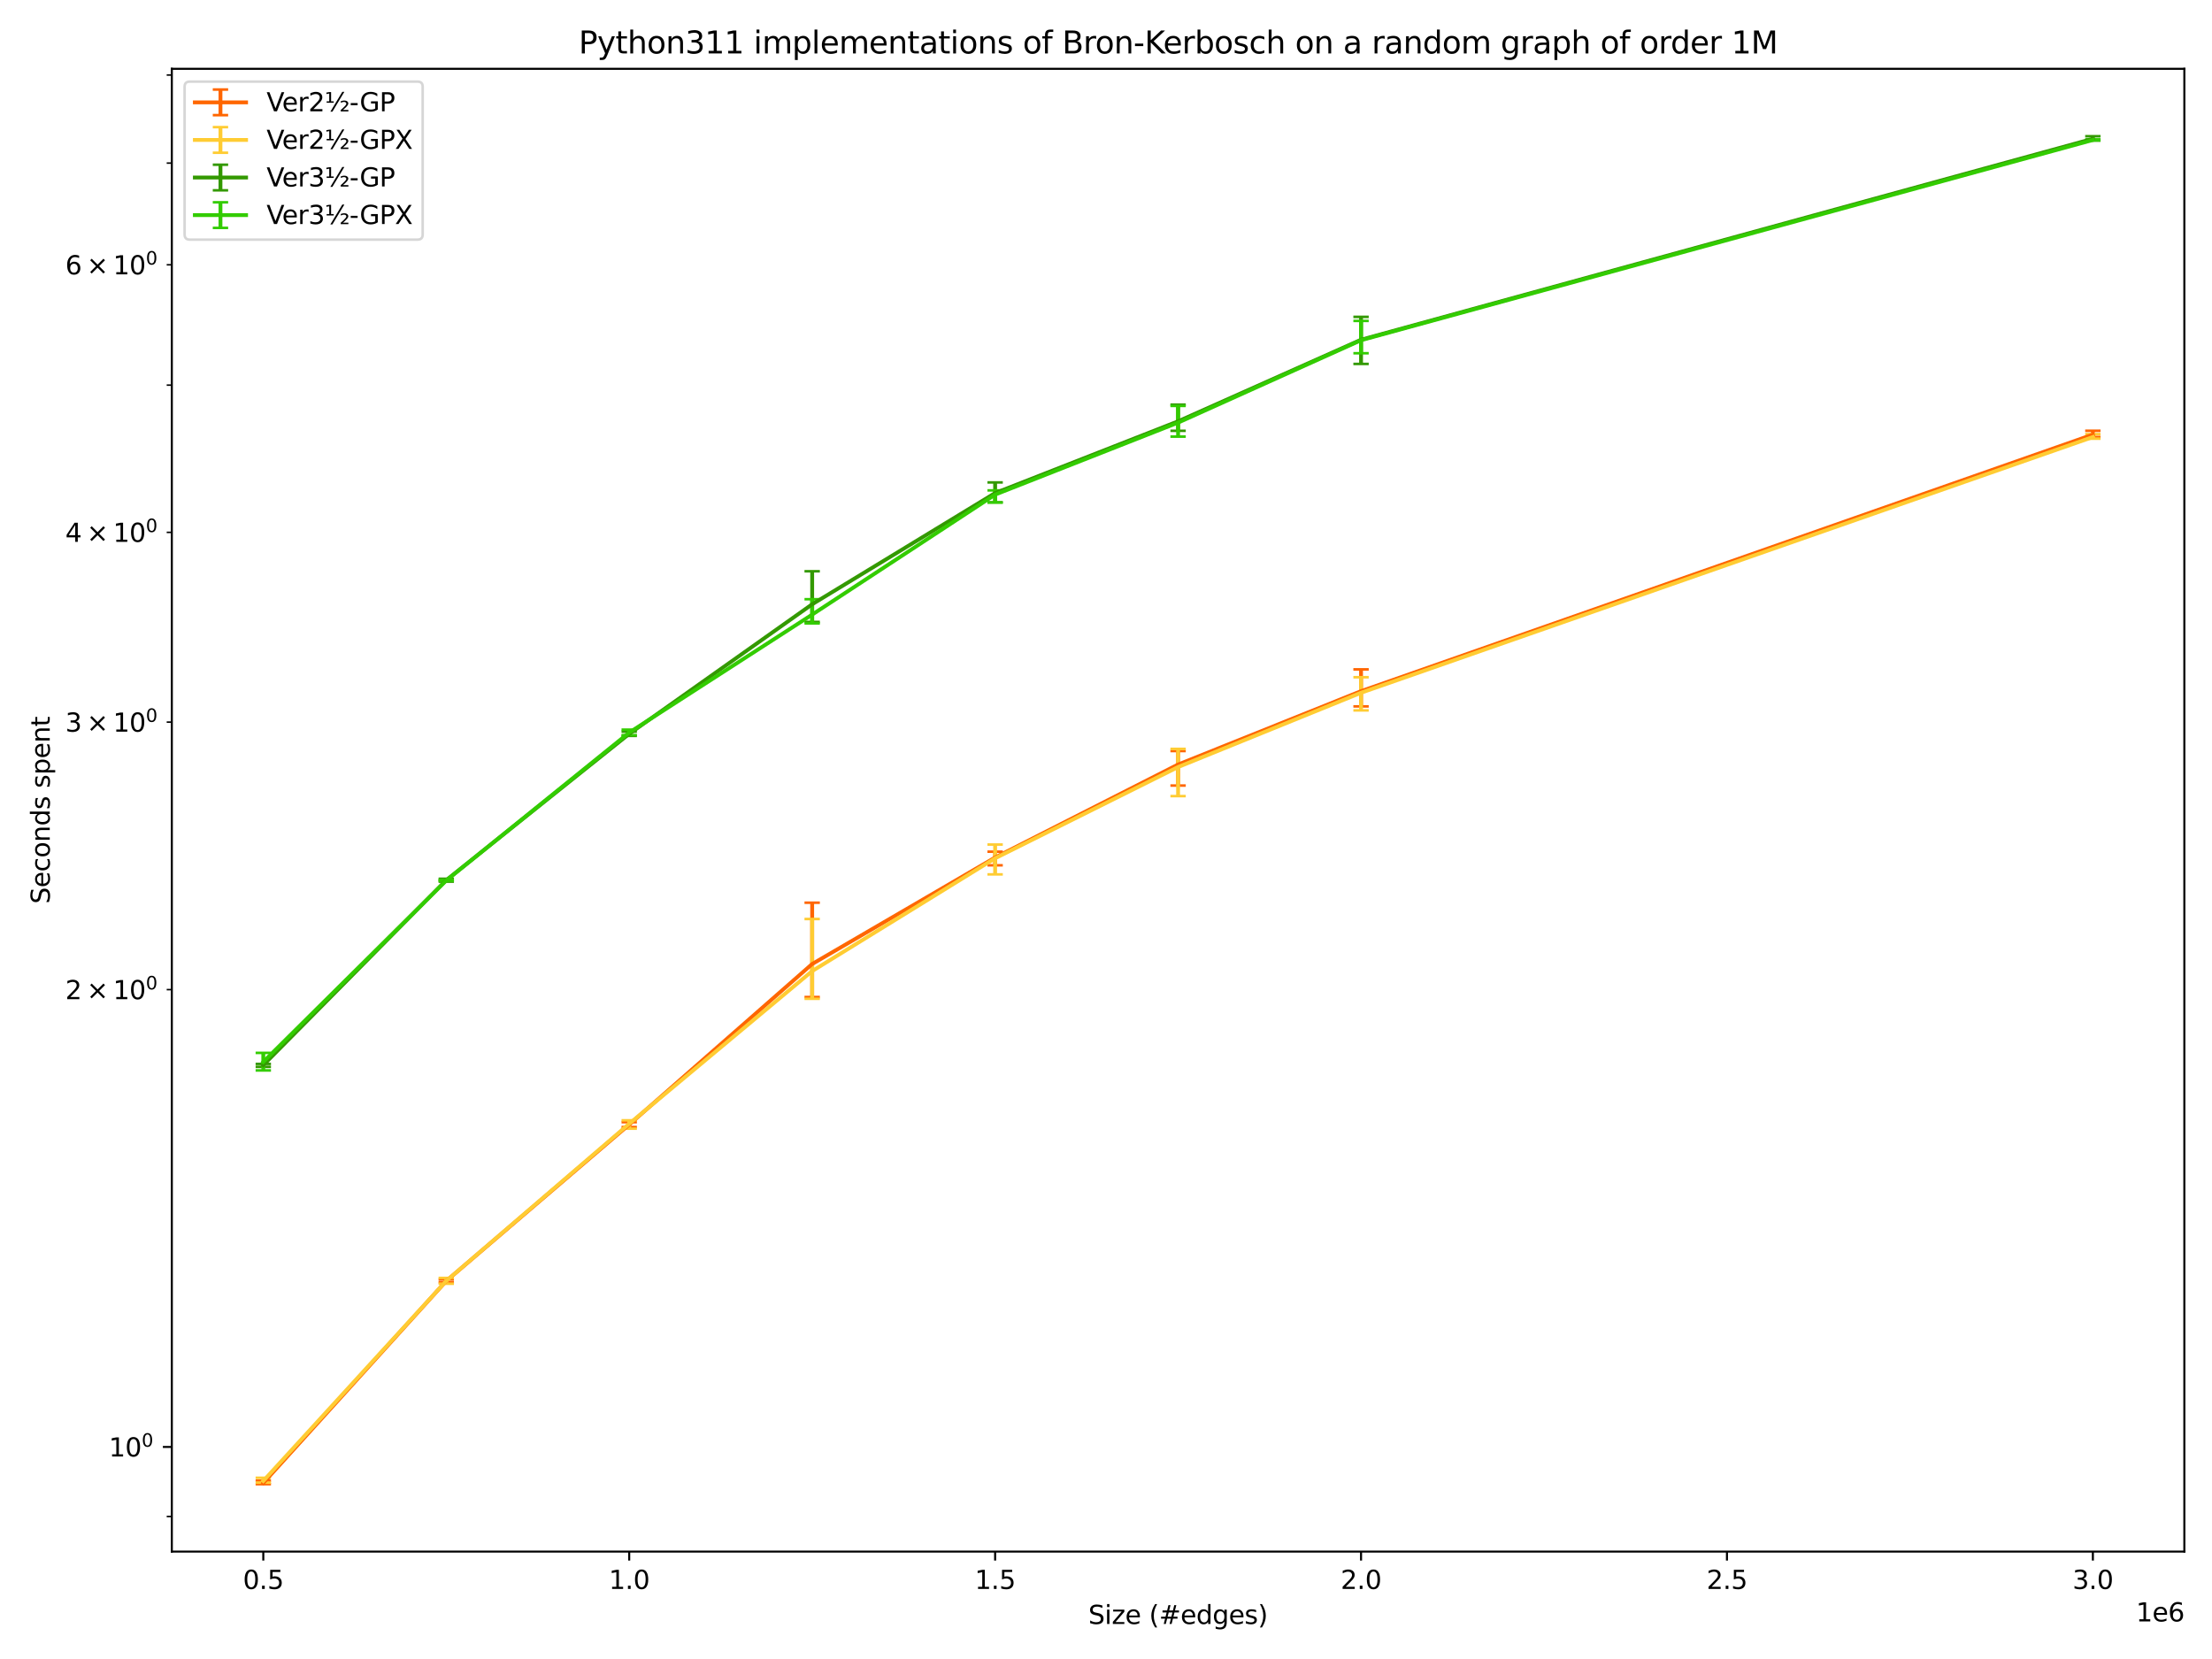 <?xml version="1.0" encoding="utf-8" standalone="no"?>
<!DOCTYPE svg PUBLIC "-//W3C//DTD SVG 1.1//EN"
  "http://www.w3.org/Graphics/SVG/1.1/DTD/svg11.dtd">
<svg xmlns:xlink="http://www.w3.org/1999/xlink" width="864pt" height="648pt" viewBox="0 0 864 648" xmlns="http://www.w3.org/2000/svg" version="1.1">
 <defs>
  <style type="text/css">*{stroke-linejoin: round; stroke-linecap: butt}</style>
 </defs>
 <g id="figure_1">
  <g id="patch_1">
   <path d="M 0 648 
L 864 648 
L 864 0 
L 0 0 
z
" style="fill: #ffffff"/>
  </g>
  <g id="axes_1">
   <g id="patch_2">
    <path d="M 67.112 606.04 
L 853.2 606.04 
L 853.2 26.88 
L 67.112 26.88 
z
" style="fill: #ffffff"/>
   </g>
   <g id="matplotlib.axis_1">
    <g id="xtick_1">
     <g id="line2d_1">
      <defs>
       <path id="mc74f61fcfc" d="M 0 0 
L 0 3.5 
" style="stroke: #000000; stroke-width: 0.8"/>
      </defs>
      <g>
       <use xlink:href="#mc74f61fcfc" x="102.843" y="606.04" style="stroke: #000000; stroke-width: 0.8"/>
      </g>
     </g>
     <g id="text_1">
      <!-- 0.5 -->
      <g transform="translate(94.891 620.638) scale(0.1 -0.1)">
       <defs>
        <path id="DejaVuSans-30" d="M 2034 4250 
Q 1547 4250 1301 3770 
Q 1056 3291 1056 2328 
Q 1056 1369 1301 889 
Q 1547 409 2034 409 
Q 2525 409 2770 889 
Q 3016 1369 3016 2328 
Q 3016 3291 2770 3770 
Q 2525 4250 2034 4250 
z
M 2034 4750 
Q 2819 4750 3233 4129 
Q 3647 3509 3647 2328 
Q 3647 1150 3233 529 
Q 2819 -91 2034 -91 
Q 1250 -91 836 529 
Q 422 1150 422 2328 
Q 422 3509 836 4129 
Q 1250 4750 2034 4750 
z
" transform="scale(0.016)"/>
        <path id="DejaVuSans-2e" d="M 684 794 
L 1344 794 
L 1344 0 
L 684 0 
L 684 794 
z
" transform="scale(0.016)"/>
        <path id="DejaVuSans-35" d="M 691 4666 
L 3169 4666 
L 3169 4134 
L 1269 4134 
L 1269 2991 
Q 1406 3038 1543 3061 
Q 1681 3084 1819 3084 
Q 2600 3084 3056 2656 
Q 3513 2228 3513 1497 
Q 3513 744 3044 326 
Q 2575 -91 1722 -91 
Q 1428 -91 1123 -41 
Q 819 9 494 109 
L 494 744 
Q 775 591 1075 516 
Q 1375 441 1709 441 
Q 2250 441 2565 725 
Q 2881 1009 2881 1497 
Q 2881 1984 2565 2268 
Q 2250 2553 1709 2553 
Q 1456 2553 1204 2497 
Q 953 2441 691 2322 
L 691 4666 
z
" transform="scale(0.016)"/>
       </defs>
       <use xlink:href="#DejaVuSans-30"/>
       <use xlink:href="#DejaVuSans-2e" x="63.623"/>
       <use xlink:href="#DejaVuSans-35" x="95.41"/>
      </g>
     </g>
    </g>
    <g id="xtick_2">
     <g id="line2d_2">
      <g>
       <use xlink:href="#mc74f61fcfc" x="245.768" y="606.04" style="stroke: #000000; stroke-width: 0.8"/>
      </g>
     </g>
     <g id="text_2">
      <!-- 1.0 -->
      <g transform="translate(237.817 620.638) scale(0.1 -0.1)">
       <defs>
        <path id="DejaVuSans-31" d="M 794 531 
L 1825 531 
L 1825 4091 
L 703 3866 
L 703 4441 
L 1819 4666 
L 2450 4666 
L 2450 531 
L 3481 531 
L 3481 0 
L 794 0 
L 794 531 
z
" transform="scale(0.016)"/>
       </defs>
       <use xlink:href="#DejaVuSans-31"/>
       <use xlink:href="#DejaVuSans-2e" x="63.623"/>
       <use xlink:href="#DejaVuSans-30" x="95.41"/>
      </g>
     </g>
    </g>
    <g id="xtick_3">
     <g id="line2d_3">
      <g>
       <use xlink:href="#mc74f61fcfc" x="388.693" y="606.04" style="stroke: #000000; stroke-width: 0.8"/>
      </g>
     </g>
     <g id="text_3">
      <!-- 1.5 -->
      <g transform="translate(380.742 620.638) scale(0.1 -0.1)">
       <use xlink:href="#DejaVuSans-31"/>
       <use xlink:href="#DejaVuSans-2e" x="63.623"/>
       <use xlink:href="#DejaVuSans-35" x="95.41"/>
      </g>
     </g>
    </g>
    <g id="xtick_4">
     <g id="line2d_4">
      <g>
       <use xlink:href="#mc74f61fcfc" x="531.618" y="606.04" style="stroke: #000000; stroke-width: 0.8"/>
      </g>
     </g>
     <g id="text_4">
      <!-- 2.0 -->
      <g transform="translate(523.667 620.638) scale(0.1 -0.1)">
       <defs>
        <path id="DejaVuSans-32" d="M 1228 531 
L 3431 531 
L 3431 0 
L 469 0 
L 469 531 
Q 828 903 1448 1529 
Q 2069 2156 2228 2338 
Q 2531 2678 2651 2914 
Q 2772 3150 2772 3378 
Q 2772 3750 2511 3984 
Q 2250 4219 1831 4219 
Q 1534 4219 1204 4116 
Q 875 4013 500 3803 
L 500 4441 
Q 881 4594 1212 4672 
Q 1544 4750 1819 4750 
Q 2544 4750 2975 4387 
Q 3406 4025 3406 3419 
Q 3406 3131 3298 2873 
Q 3191 2616 2906 2266 
Q 2828 2175 2409 1742 
Q 1991 1309 1228 531 
z
" transform="scale(0.016)"/>
       </defs>
       <use xlink:href="#DejaVuSans-32"/>
       <use xlink:href="#DejaVuSans-2e" x="63.623"/>
       <use xlink:href="#DejaVuSans-30" x="95.41"/>
      </g>
     </g>
    </g>
    <g id="xtick_5">
     <g id="line2d_5">
      <g>
       <use xlink:href="#mc74f61fcfc" x="674.544" y="606.04" style="stroke: #000000; stroke-width: 0.8"/>
      </g>
     </g>
     <g id="text_5">
      <!-- 2.5 -->
      <g transform="translate(666.592 620.638) scale(0.1 -0.1)">
       <use xlink:href="#DejaVuSans-32"/>
       <use xlink:href="#DejaVuSans-2e" x="63.623"/>
       <use xlink:href="#DejaVuSans-35" x="95.41"/>
      </g>
     </g>
    </g>
    <g id="xtick_6">
     <g id="line2d_6">
      <g>
       <use xlink:href="#mc74f61fcfc" x="817.469" y="606.04" style="stroke: #000000; stroke-width: 0.8"/>
      </g>
     </g>
     <g id="text_6">
      <!-- 3.0 -->
      <g transform="translate(809.517 620.638) scale(0.1 -0.1)">
       <defs>
        <path id="DejaVuSans-33" d="M 2597 2516 
Q 3050 2419 3304 2112 
Q 3559 1806 3559 1356 
Q 3559 666 3084 287 
Q 2609 -91 1734 -91 
Q 1441 -91 1130 -33 
Q 819 25 488 141 
L 488 750 
Q 750 597 1062 519 
Q 1375 441 1716 441 
Q 2309 441 2620 675 
Q 2931 909 2931 1356 
Q 2931 1769 2642 2001 
Q 2353 2234 1838 2234 
L 1294 2234 
L 1294 2753 
L 1863 2753 
Q 2328 2753 2575 2939 
Q 2822 3125 2822 3475 
Q 2822 3834 2567 4026 
Q 2313 4219 1838 4219 
Q 1578 4219 1281 4162 
Q 984 4106 628 3988 
L 628 4550 
Q 988 4650 1302 4700 
Q 1616 4750 1894 4750 
Q 2613 4750 3031 4423 
Q 3450 4097 3450 3541 
Q 3450 3153 3228 2886 
Q 3006 2619 2597 2516 
z
" transform="scale(0.016)"/>
       </defs>
       <use xlink:href="#DejaVuSans-33"/>
       <use xlink:href="#DejaVuSans-2e" x="63.623"/>
       <use xlink:href="#DejaVuSans-30" x="95.41"/>
      </g>
     </g>
    </g>
    <g id="text_7">
     <!-- Size (#edges) -->
     <g transform="translate(425.105 634.317) scale(0.1 -0.1)">
      <defs>
       <path id="DejaVuSans-53" d="M 3425 4513 
L 3425 3897 
Q 3066 4069 2747 4153 
Q 2428 4238 2131 4238 
Q 1616 4238 1336 4038 
Q 1056 3838 1056 3469 
Q 1056 3159 1242 3001 
Q 1428 2844 1947 2747 
L 2328 2669 
Q 3034 2534 3370 2195 
Q 3706 1856 3706 1288 
Q 3706 609 3251 259 
Q 2797 -91 1919 -91 
Q 1588 -91 1214 -16 
Q 841 59 441 206 
L 441 856 
Q 825 641 1194 531 
Q 1563 422 1919 422 
Q 2459 422 2753 634 
Q 3047 847 3047 1241 
Q 3047 1584 2836 1778 
Q 2625 1972 2144 2069 
L 1759 2144 
Q 1053 2284 737 2584 
Q 422 2884 422 3419 
Q 422 4038 858 4394 
Q 1294 4750 2059 4750 
Q 2388 4750 2728 4690 
Q 3069 4631 3425 4513 
z
" transform="scale(0.016)"/>
       <path id="DejaVuSans-69" d="M 603 3500 
L 1178 3500 
L 1178 0 
L 603 0 
L 603 3500 
z
M 603 4863 
L 1178 4863 
L 1178 4134 
L 603 4134 
L 603 4863 
z
" transform="scale(0.016)"/>
       <path id="DejaVuSans-7a" d="M 353 3500 
L 3084 3500 
L 3084 2975 
L 922 459 
L 3084 459 
L 3084 0 
L 275 0 
L 275 525 
L 2438 3041 
L 353 3041 
L 353 3500 
z
" transform="scale(0.016)"/>
       <path id="DejaVuSans-65" d="M 3597 1894 
L 3597 1613 
L 953 1613 
Q 991 1019 1311 708 
Q 1631 397 2203 397 
Q 2534 397 2845 478 
Q 3156 559 3463 722 
L 3463 178 
Q 3153 47 2828 -22 
Q 2503 -91 2169 -91 
Q 1331 -91 842 396 
Q 353 884 353 1716 
Q 353 2575 817 3079 
Q 1281 3584 2069 3584 
Q 2775 3584 3186 3129 
Q 3597 2675 3597 1894 
z
M 3022 2063 
Q 3016 2534 2758 2815 
Q 2500 3097 2075 3097 
Q 1594 3097 1305 2825 
Q 1016 2553 972 2059 
L 3022 2063 
z
" transform="scale(0.016)"/>
       <path id="DejaVuSans-20" transform="scale(0.016)"/>
       <path id="DejaVuSans-28" d="M 1984 4856 
Q 1566 4138 1362 3434 
Q 1159 2731 1159 2009 
Q 1159 1288 1364 580 
Q 1569 -128 1984 -844 
L 1484 -844 
Q 1016 -109 783 600 
Q 550 1309 550 2009 
Q 550 2706 781 3412 
Q 1013 4119 1484 4856 
L 1984 4856 
z
" transform="scale(0.016)"/>
       <path id="DejaVuSans-23" d="M 3272 2816 
L 2363 2816 
L 2100 1772 
L 3016 1772 
L 3272 2816 
z
M 2803 4594 
L 2478 3297 
L 3391 3297 
L 3719 4594 
L 4219 4594 
L 3897 3297 
L 4872 3297 
L 4872 2816 
L 3775 2816 
L 3519 1772 
L 4513 1772 
L 4513 1294 
L 3397 1294 
L 3072 0 
L 2572 0 
L 2894 1294 
L 1978 1294 
L 1656 0 
L 1153 0 
L 1478 1294 
L 494 1294 
L 494 1772 
L 1594 1772 
L 1856 2816 
L 850 2816 
L 850 3297 
L 1978 3297 
L 2297 4594 
L 2803 4594 
z
" transform="scale(0.016)"/>
       <path id="DejaVuSans-64" d="M 2906 2969 
L 2906 4863 
L 3481 4863 
L 3481 0 
L 2906 0 
L 2906 525 
Q 2725 213 2448 61 
Q 2172 -91 1784 -91 
Q 1150 -91 751 415 
Q 353 922 353 1747 
Q 353 2572 751 3078 
Q 1150 3584 1784 3584 
Q 2172 3584 2448 3432 
Q 2725 3281 2906 2969 
z
M 947 1747 
Q 947 1113 1208 752 
Q 1469 391 1925 391 
Q 2381 391 2643 752 
Q 2906 1113 2906 1747 
Q 2906 2381 2643 2742 
Q 2381 3103 1925 3103 
Q 1469 3103 1208 2742 
Q 947 2381 947 1747 
z
" transform="scale(0.016)"/>
       <path id="DejaVuSans-67" d="M 2906 1791 
Q 2906 2416 2648 2759 
Q 2391 3103 1925 3103 
Q 1463 3103 1205 2759 
Q 947 2416 947 1791 
Q 947 1169 1205 825 
Q 1463 481 1925 481 
Q 2391 481 2648 825 
Q 2906 1169 2906 1791 
z
M 3481 434 
Q 3481 -459 3084 -895 
Q 2688 -1331 1869 -1331 
Q 1566 -1331 1297 -1286 
Q 1028 -1241 775 -1147 
L 775 -588 
Q 1028 -725 1275 -790 
Q 1522 -856 1778 -856 
Q 2344 -856 2625 -561 
Q 2906 -266 2906 331 
L 2906 616 
Q 2728 306 2450 153 
Q 2172 0 1784 0 
Q 1141 0 747 490 
Q 353 981 353 1791 
Q 353 2603 747 3093 
Q 1141 3584 1784 3584 
Q 2172 3584 2450 3431 
Q 2728 3278 2906 2969 
L 2906 3500 
L 3481 3500 
L 3481 434 
z
" transform="scale(0.016)"/>
       <path id="DejaVuSans-73" d="M 2834 3397 
L 2834 2853 
Q 2591 2978 2328 3040 
Q 2066 3103 1784 3103 
Q 1356 3103 1142 2972 
Q 928 2841 928 2578 
Q 928 2378 1081 2264 
Q 1234 2150 1697 2047 
L 1894 2003 
Q 2506 1872 2764 1633 
Q 3022 1394 3022 966 
Q 3022 478 2636 193 
Q 2250 -91 1575 -91 
Q 1294 -91 989 -36 
Q 684 19 347 128 
L 347 722 
Q 666 556 975 473 
Q 1284 391 1588 391 
Q 1994 391 2212 530 
Q 2431 669 2431 922 
Q 2431 1156 2273 1281 
Q 2116 1406 1581 1522 
L 1381 1569 
Q 847 1681 609 1914 
Q 372 2147 372 2553 
Q 372 3047 722 3315 
Q 1072 3584 1716 3584 
Q 2034 3584 2315 3537 
Q 2597 3491 2834 3397 
z
" transform="scale(0.016)"/>
       <path id="DejaVuSans-29" d="M 513 4856 
L 1013 4856 
Q 1481 4119 1714 3412 
Q 1947 2706 1947 2009 
Q 1947 1309 1714 600 
Q 1481 -109 1013 -844 
L 513 -844 
Q 928 -128 1133 580 
Q 1338 1288 1338 2009 
Q 1338 2731 1133 3434 
Q 928 4138 513 4856 
z
" transform="scale(0.016)"/>
      </defs>
      <use xlink:href="#DejaVuSans-53"/>
      <use xlink:href="#DejaVuSans-69" x="63.477"/>
      <use xlink:href="#DejaVuSans-7a" x="91.26"/>
      <use xlink:href="#DejaVuSans-65" x="143.75"/>
      <use xlink:href="#DejaVuSans-20" x="205.273"/>
      <use xlink:href="#DejaVuSans-28" x="237.061"/>
      <use xlink:href="#DejaVuSans-23" x="276.074"/>
      <use xlink:href="#DejaVuSans-65" x="359.863"/>
      <use xlink:href="#DejaVuSans-64" x="421.387"/>
      <use xlink:href="#DejaVuSans-67" x="484.863"/>
      <use xlink:href="#DejaVuSans-65" x="548.34"/>
      <use xlink:href="#DejaVuSans-73" x="609.863"/>
      <use xlink:href="#DejaVuSans-29" x="661.963"/>
     </g>
    </g>
    <g id="text_8">
     <!-- 1e6 -->
     <g transform="translate(834.322 633.317) scale(0.1 -0.1)">
      <defs>
       <path id="DejaVuSans-36" d="M 2113 2584 
Q 1688 2584 1439 2293 
Q 1191 2003 1191 1497 
Q 1191 994 1439 701 
Q 1688 409 2113 409 
Q 2538 409 2786 701 
Q 3034 994 3034 1497 
Q 3034 2003 2786 2293 
Q 2538 2584 2113 2584 
z
M 3366 4563 
L 3366 3988 
Q 3128 4100 2886 4159 
Q 2644 4219 2406 4219 
Q 1781 4219 1451 3797 
Q 1122 3375 1075 2522 
Q 1259 2794 1537 2939 
Q 1816 3084 2150 3084 
Q 2853 3084 3261 2657 
Q 3669 2231 3669 1497 
Q 3669 778 3244 343 
Q 2819 -91 2113 -91 
Q 1303 -91 875 529 
Q 447 1150 447 2328 
Q 447 3434 972 4092 
Q 1497 4750 2381 4750 
Q 2619 4750 2861 4703 
Q 3103 4656 3366 4563 
z
" transform="scale(0.016)"/>
      </defs>
      <use xlink:href="#DejaVuSans-31"/>
      <use xlink:href="#DejaVuSans-65" x="63.623"/>
      <use xlink:href="#DejaVuSans-36" x="125.146"/>
     </g>
    </g>
   </g>
   <g id="matplotlib.axis_2">
    <g id="ytick_1">
     <g id="line2d_7">
      <defs>
       <path id="m7eb1c47a8f" d="M 0 0 
L -3.5 0 
" style="stroke: #000000; stroke-width: 0.8"/>
      </defs>
      <g>
       <use xlink:href="#m7eb1c47a8f" x="67.112" y="565.174" style="stroke: #000000; stroke-width: 0.8"/>
      </g>
     </g>
     <g id="text_9">
      <!-- $\mathdefault{10^{0}}$ -->
      <g transform="translate(42.512 568.974) scale(0.1 -0.1)">
       <use xlink:href="#DejaVuSans-31" transform="translate(0 0.766)"/>
       <use xlink:href="#DejaVuSans-30" transform="translate(63.623 0.766)"/>
       <use xlink:href="#DejaVuSans-30" transform="translate(128.203 39.047) scale(0.7)"/>
      </g>
     </g>
    </g>
    <g id="ytick_2">
     <g id="line2d_8">
      <defs>
       <path id="m4ace82f8a3" d="M 0 0 
L -2 0 
" style="stroke: #000000; stroke-width: 0.6"/>
      </defs>
      <g>
       <use xlink:href="#m4ace82f8a3" x="67.112" y="592.326" style="stroke: #000000; stroke-width: 0.6"/>
      </g>
     </g>
    </g>
    <g id="ytick_3">
     <g id="line2d_9">
      <g>
       <use xlink:href="#m4ace82f8a3" x="67.112" y="386.55" style="stroke: #000000; stroke-width: 0.6"/>
      </g>
     </g>
     <g id="text_10">
      <!-- $\mathdefault{2\times10^{0}}$ -->
      <g transform="translate(25.512 390.349) scale(0.1 -0.1)">
       <defs>
        <path id="DejaVuSans-d7" d="M 4488 3438 
L 3059 2003 
L 4488 575 
L 4116 197 
L 2681 1631 
L 1247 197 
L 878 575 
L 2303 2003 
L 878 3438 
L 1247 3816 
L 2681 2381 
L 4116 3816 
L 4488 3438 
z
" transform="scale(0.016)"/>
       </defs>
       <use xlink:href="#DejaVuSans-32" transform="translate(0 0.766)"/>
       <use xlink:href="#DejaVuSans-d7" transform="translate(83.105 0.766)"/>
       <use xlink:href="#DejaVuSans-31" transform="translate(186.377 0.766)"/>
       <use xlink:href="#DejaVuSans-30" transform="translate(250 0.766)"/>
       <use xlink:href="#DejaVuSans-30" transform="translate(314.58 39.047) scale(0.7)"/>
      </g>
     </g>
    </g>
    <g id="ytick_4">
     <g id="line2d_10">
      <g>
       <use xlink:href="#m4ace82f8a3" x="67.112" y="282.062" style="stroke: #000000; stroke-width: 0.6"/>
      </g>
     </g>
     <g id="text_11">
      <!-- $\mathdefault{3\times10^{0}}$ -->
      <g transform="translate(25.512 285.861) scale(0.1 -0.1)">
       <use xlink:href="#DejaVuSans-33" transform="translate(0 0.766)"/>
       <use xlink:href="#DejaVuSans-d7" transform="translate(83.105 0.766)"/>
       <use xlink:href="#DejaVuSans-31" transform="translate(186.377 0.766)"/>
       <use xlink:href="#DejaVuSans-30" transform="translate(250 0.766)"/>
       <use xlink:href="#DejaVuSans-30" transform="translate(314.58 39.047) scale(0.7)"/>
      </g>
     </g>
    </g>
    <g id="ytick_5">
     <g id="line2d_11">
      <g>
       <use xlink:href="#m4ace82f8a3" x="67.112" y="207.926" style="stroke: #000000; stroke-width: 0.6"/>
      </g>
     </g>
     <g id="text_12">
      <!-- $\mathdefault{4\times10^{0}}$ -->
      <g transform="translate(25.512 211.725) scale(0.1 -0.1)">
       <defs>
        <path id="DejaVuSans-34" d="M 2419 4116 
L 825 1625 
L 2419 1625 
L 2419 4116 
z
M 2253 4666 
L 3047 4666 
L 3047 1625 
L 3713 1625 
L 3713 1100 
L 3047 1100 
L 3047 0 
L 2419 0 
L 2419 1100 
L 313 1100 
L 313 1709 
L 2253 4666 
z
" transform="scale(0.016)"/>
       </defs>
       <use xlink:href="#DejaVuSans-34" transform="translate(0 0.766)"/>
       <use xlink:href="#DejaVuSans-d7" transform="translate(83.105 0.766)"/>
       <use xlink:href="#DejaVuSans-31" transform="translate(186.377 0.766)"/>
       <use xlink:href="#DejaVuSans-30" transform="translate(250 0.766)"/>
       <use xlink:href="#DejaVuSans-30" transform="translate(314.58 39.047) scale(0.7)"/>
      </g>
     </g>
    </g>
    <g id="ytick_6">
     <g id="line2d_12">
      <g>
       <use xlink:href="#m4ace82f8a3" x="67.112" y="150.422" style="stroke: #000000; stroke-width: 0.6"/>
      </g>
     </g>
    </g>
    <g id="ytick_7">
     <g id="line2d_13">
      <g>
       <use xlink:href="#m4ace82f8a3" x="67.112" y="103.437" style="stroke: #000000; stroke-width: 0.6"/>
      </g>
     </g>
     <g id="text_13">
      <!-- $\mathdefault{6\times10^{0}}$ -->
      <g transform="translate(25.512 107.237) scale(0.1 -0.1)">
       <use xlink:href="#DejaVuSans-36" transform="translate(0 0.766)"/>
       <use xlink:href="#DejaVuSans-d7" transform="translate(83.105 0.766)"/>
       <use xlink:href="#DejaVuSans-31" transform="translate(186.377 0.766)"/>
       <use xlink:href="#DejaVuSans-30" transform="translate(250 0.766)"/>
       <use xlink:href="#DejaVuSans-30" transform="translate(314.58 39.047) scale(0.7)"/>
      </g>
     </g>
    </g>
    <g id="ytick_8">
     <g id="line2d_14">
      <g>
       <use xlink:href="#m4ace82f8a3" x="67.112" y="63.713" style="stroke: #000000; stroke-width: 0.6"/>
      </g>
     </g>
    </g>
    <g id="ytick_9">
     <g id="line2d_15">
      <g>
       <use xlink:href="#m4ace82f8a3" x="67.112" y="29.302" style="stroke: #000000; stroke-width: 0.6"/>
      </g>
     </g>
    </g>
    <g id="text_14">
     <!-- Seconds spent -->
     <g transform="translate(19.432 353.04) rotate(-90) scale(0.1 -0.1)">
      <defs>
       <path id="DejaVuSans-63" d="M 3122 3366 
L 3122 2828 
Q 2878 2963 2633 3030 
Q 2388 3097 2138 3097 
Q 1578 3097 1268 2742 
Q 959 2388 959 1747 
Q 959 1106 1268 751 
Q 1578 397 2138 397 
Q 2388 397 2633 464 
Q 2878 531 3122 666 
L 3122 134 
Q 2881 22 2623 -34 
Q 2366 -91 2075 -91 
Q 1284 -91 818 406 
Q 353 903 353 1747 
Q 353 2603 823 3093 
Q 1294 3584 2113 3584 
Q 2378 3584 2631 3529 
Q 2884 3475 3122 3366 
z
" transform="scale(0.016)"/>
       <path id="DejaVuSans-6f" d="M 1959 3097 
Q 1497 3097 1228 2736 
Q 959 2375 959 1747 
Q 959 1119 1226 758 
Q 1494 397 1959 397 
Q 2419 397 2687 759 
Q 2956 1122 2956 1747 
Q 2956 2369 2687 2733 
Q 2419 3097 1959 3097 
z
M 1959 3584 
Q 2709 3584 3137 3096 
Q 3566 2609 3566 1747 
Q 3566 888 3137 398 
Q 2709 -91 1959 -91 
Q 1206 -91 779 398 
Q 353 888 353 1747 
Q 353 2609 779 3096 
Q 1206 3584 1959 3584 
z
" transform="scale(0.016)"/>
       <path id="DejaVuSans-6e" d="M 3513 2113 
L 3513 0 
L 2938 0 
L 2938 2094 
Q 2938 2591 2744 2837 
Q 2550 3084 2163 3084 
Q 1697 3084 1428 2787 
Q 1159 2491 1159 1978 
L 1159 0 
L 581 0 
L 581 3500 
L 1159 3500 
L 1159 2956 
Q 1366 3272 1645 3428 
Q 1925 3584 2291 3584 
Q 2894 3584 3203 3211 
Q 3513 2838 3513 2113 
z
" transform="scale(0.016)"/>
       <path id="DejaVuSans-70" d="M 1159 525 
L 1159 -1331 
L 581 -1331 
L 581 3500 
L 1159 3500 
L 1159 2969 
Q 1341 3281 1617 3432 
Q 1894 3584 2278 3584 
Q 2916 3584 3314 3078 
Q 3713 2572 3713 1747 
Q 3713 922 3314 415 
Q 2916 -91 2278 -91 
Q 1894 -91 1617 61 
Q 1341 213 1159 525 
z
M 3116 1747 
Q 3116 2381 2855 2742 
Q 2594 3103 2138 3103 
Q 1681 3103 1420 2742 
Q 1159 2381 1159 1747 
Q 1159 1113 1420 752 
Q 1681 391 2138 391 
Q 2594 391 2855 752 
Q 3116 1113 3116 1747 
z
" transform="scale(0.016)"/>
       <path id="DejaVuSans-74" d="M 1172 4494 
L 1172 3500 
L 2356 3500 
L 2356 3053 
L 1172 3053 
L 1172 1153 
Q 1172 725 1289 603 
Q 1406 481 1766 481 
L 2356 481 
L 2356 0 
L 1766 0 
Q 1100 0 847 248 
Q 594 497 594 1153 
L 594 3053 
L 172 3053 
L 172 3500 
L 594 3500 
L 594 4494 
L 1172 4494 
z
" transform="scale(0.016)"/>
      </defs>
      <use xlink:href="#DejaVuSans-53"/>
      <use xlink:href="#DejaVuSans-65" x="63.477"/>
      <use xlink:href="#DejaVuSans-63" x="125"/>
      <use xlink:href="#DejaVuSans-6f" x="179.98"/>
      <use xlink:href="#DejaVuSans-6e" x="241.162"/>
      <use xlink:href="#DejaVuSans-64" x="304.541"/>
      <use xlink:href="#DejaVuSans-73" x="368.018"/>
      <use xlink:href="#DejaVuSans-20" x="420.117"/>
      <use xlink:href="#DejaVuSans-73" x="451.904"/>
      <use xlink:href="#DejaVuSans-70" x="504.004"/>
      <use xlink:href="#DejaVuSans-65" x="567.48"/>
      <use xlink:href="#DejaVuSans-6e" x="629.004"/>
      <use xlink:href="#DejaVuSans-74" x="692.383"/>
     </g>
    </g>
   </g>
   <g id="LineCollection_1">
    <path d="M 102.843 579.715 
L 102.843 578.338 
" clip-path="url(#p893c0b015f)" style="fill: none; stroke: #ff6600; stroke-width: 1.5"/>
    <path d="M 174.306 500.848 
L 174.306 499.753 
" clip-path="url(#p893c0b015f)" style="fill: none; stroke: #ff6600; stroke-width: 1.5"/>
    <path d="M 245.768 440.214 
L 245.768 438.321 
" clip-path="url(#p893c0b015f)" style="fill: none; stroke: #ff6600; stroke-width: 1.5"/>
    <path d="M 317.231 389.428 
L 317.231 352.597 
" clip-path="url(#p893c0b015f)" style="fill: none; stroke: #ff6600; stroke-width: 1.5"/>
    <path d="M 388.693 337.988 
L 388.693 332.656 
" clip-path="url(#p893c0b015f)" style="fill: none; stroke: #ff6600; stroke-width: 1.5"/>
    <path d="M 460.156 306.84 
L 460.156 293.354 
" clip-path="url(#p893c0b015f)" style="fill: none; stroke: #ff6600; stroke-width: 1.5"/>
    <path d="M 531.618 275.911 
L 531.618 261.458 
" clip-path="url(#p893c0b015f)" style="fill: none; stroke: #ff6600; stroke-width: 1.5"/>
    <path d="M 817.469 170.702 
L 817.469 168.257 
" clip-path="url(#p893c0b015f)" style="fill: none; stroke: #ff6600; stroke-width: 1.5"/>
   </g>
   <g id="line2d_16">
    <defs>
     <path id="m643b099e1e" d="M 3 0 
L -3 -0 
" style="stroke: #ff6600"/>
    </defs>
    <g clip-path="url(#p893c0b015f)">
     <use xlink:href="#m643b099e1e" x="102.843" y="579.715" style="fill: #ff6600; stroke: #ff6600"/>
     <use xlink:href="#m643b099e1e" x="174.306" y="500.848" style="fill: #ff6600; stroke: #ff6600"/>
     <use xlink:href="#m643b099e1e" x="245.768" y="440.214" style="fill: #ff6600; stroke: #ff6600"/>
     <use xlink:href="#m643b099e1e" x="317.231" y="389.428" style="fill: #ff6600; stroke: #ff6600"/>
     <use xlink:href="#m643b099e1e" x="388.693" y="337.988" style="fill: #ff6600; stroke: #ff6600"/>
     <use xlink:href="#m643b099e1e" x="460.156" y="306.84" style="fill: #ff6600; stroke: #ff6600"/>
     <use xlink:href="#m643b099e1e" x="531.618" y="275.911" style="fill: #ff6600; stroke: #ff6600"/>
     <use xlink:href="#m643b099e1e" x="817.469" y="170.702" style="fill: #ff6600; stroke: #ff6600"/>
    </g>
   </g>
   <g id="line2d_17">
    <g clip-path="url(#p893c0b015f)">
     <use xlink:href="#m643b099e1e" x="102.843" y="578.338" style="fill: #ff6600; stroke: #ff6600"/>
     <use xlink:href="#m643b099e1e" x="174.306" y="499.753" style="fill: #ff6600; stroke: #ff6600"/>
     <use xlink:href="#m643b099e1e" x="245.768" y="438.321" style="fill: #ff6600; stroke: #ff6600"/>
     <use xlink:href="#m643b099e1e" x="317.231" y="352.597" style="fill: #ff6600; stroke: #ff6600"/>
     <use xlink:href="#m643b099e1e" x="388.693" y="332.656" style="fill: #ff6600; stroke: #ff6600"/>
     <use xlink:href="#m643b099e1e" x="460.156" y="293.354" style="fill: #ff6600; stroke: #ff6600"/>
     <use xlink:href="#m643b099e1e" x="531.618" y="261.458" style="fill: #ff6600; stroke: #ff6600"/>
     <use xlink:href="#m643b099e1e" x="817.469" y="168.257" style="fill: #ff6600; stroke: #ff6600"/>
    </g>
   </g>
   <g id="LineCollection_2">
    <path d="M 102.843 579.122 
L 102.843 577.218 
" clip-path="url(#p893c0b015f)" style="fill: none; stroke: #ffcc33; stroke-width: 1.5"/>
    <path d="M 174.306 501.419 
L 174.306 499.145 
" clip-path="url(#p893c0b015f)" style="fill: none; stroke: #ffcc33; stroke-width: 1.5"/>
    <path d="M 245.768 440.862 
L 245.768 437.586 
" clip-path="url(#p893c0b015f)" style="fill: none; stroke: #ffcc33; stroke-width: 1.5"/>
    <path d="M 317.231 390.121 
L 317.231 358.962 
" clip-path="url(#p893c0b015f)" style="fill: none; stroke: #ffcc33; stroke-width: 1.5"/>
    <path d="M 388.693 341.53 
L 388.693 329.874 
" clip-path="url(#p893c0b015f)" style="fill: none; stroke: #ffcc33; stroke-width: 1.5"/>
    <path d="M 460.156 310.965 
L 460.156 292.515 
" clip-path="url(#p893c0b015f)" style="fill: none; stroke: #ffcc33; stroke-width: 1.5"/>
    <path d="M 531.618 277.485 
L 531.618 264.522 
" clip-path="url(#p893c0b015f)" style="fill: none; stroke: #ffcc33; stroke-width: 1.5"/>
    <path d="M 817.469 171.351 
L 817.469 169.557 
" clip-path="url(#p893c0b015f)" style="fill: none; stroke: #ffcc33; stroke-width: 1.5"/>
   </g>
   <g id="line2d_18">
    <defs>
     <path id="m463fb4c707" d="M 3 0 
L -3 -0 
" style="stroke: #ffcc33"/>
    </defs>
    <g clip-path="url(#p893c0b015f)">
     <use xlink:href="#m463fb4c707" x="102.843" y="579.122" style="fill: #ffcc33; stroke: #ffcc33"/>
     <use xlink:href="#m463fb4c707" x="174.306" y="501.419" style="fill: #ffcc33; stroke: #ffcc33"/>
     <use xlink:href="#m463fb4c707" x="245.768" y="440.862" style="fill: #ffcc33; stroke: #ffcc33"/>
     <use xlink:href="#m463fb4c707" x="317.231" y="390.121" style="fill: #ffcc33; stroke: #ffcc33"/>
     <use xlink:href="#m463fb4c707" x="388.693" y="341.53" style="fill: #ffcc33; stroke: #ffcc33"/>
     <use xlink:href="#m463fb4c707" x="460.156" y="310.965" style="fill: #ffcc33; stroke: #ffcc33"/>
     <use xlink:href="#m463fb4c707" x="531.618" y="277.485" style="fill: #ffcc33; stroke: #ffcc33"/>
     <use xlink:href="#m463fb4c707" x="817.469" y="171.351" style="fill: #ffcc33; stroke: #ffcc33"/>
    </g>
   </g>
   <g id="line2d_19">
    <g clip-path="url(#p893c0b015f)">
     <use xlink:href="#m463fb4c707" x="102.843" y="577.218" style="fill: #ffcc33; stroke: #ffcc33"/>
     <use xlink:href="#m463fb4c707" x="174.306" y="499.145" style="fill: #ffcc33; stroke: #ffcc33"/>
     <use xlink:href="#m463fb4c707" x="245.768" y="437.586" style="fill: #ffcc33; stroke: #ffcc33"/>
     <use xlink:href="#m463fb4c707" x="317.231" y="358.962" style="fill: #ffcc33; stroke: #ffcc33"/>
     <use xlink:href="#m463fb4c707" x="388.693" y="329.874" style="fill: #ffcc33; stroke: #ffcc33"/>
     <use xlink:href="#m463fb4c707" x="460.156" y="292.515" style="fill: #ffcc33; stroke: #ffcc33"/>
     <use xlink:href="#m463fb4c707" x="531.618" y="264.522" style="fill: #ffcc33; stroke: #ffcc33"/>
     <use xlink:href="#m463fb4c707" x="817.469" y="169.557" style="fill: #ffcc33; stroke: #ffcc33"/>
    </g>
   </g>
   <g id="LineCollection_3">
    <path d="M 102.843 416.714 
L 102.843 415.559 
" clip-path="url(#p893c0b015f)" style="fill: none; stroke: #339900; stroke-width: 1.5"/>
    <path d="M 174.306 344.369 
L 174.306 343.244 
" clip-path="url(#p893c0b015f)" style="fill: none; stroke: #339900; stroke-width: 1.5"/>
    <path d="M 245.768 287.421 
L 245.768 285.779 
" clip-path="url(#p893c0b015f)" style="fill: none; stroke: #339900; stroke-width: 1.5"/>
    <path d="M 317.231 242.929 
L 317.231 223.127 
" clip-path="url(#p893c0b015f)" style="fill: none; stroke: #339900; stroke-width: 1.5"/>
    <path d="M 388.693 196.196 
L 388.693 188.439 
" clip-path="url(#p893c0b015f)" style="fill: none; stroke: #339900; stroke-width: 1.5"/>
    <path d="M 460.156 168.27 
L 460.156 158.041 
" clip-path="url(#p893c0b015f)" style="fill: none; stroke: #339900; stroke-width: 1.5"/>
    <path d="M 531.618 142.141 
L 531.618 123.773 
" clip-path="url(#p893c0b015f)" style="fill: none; stroke: #339900; stroke-width: 1.5"/>
    <path d="M 817.469 54.912 
L 817.469 53.205 
" clip-path="url(#p893c0b015f)" style="fill: none; stroke: #339900; stroke-width: 1.5"/>
   </g>
   <g id="line2d_20">
    <defs>
     <path id="m7dbad405e1" d="M 3 0 
L -3 -0 
" style="stroke: #339900"/>
    </defs>
    <g clip-path="url(#p893c0b015f)">
     <use xlink:href="#m7dbad405e1" x="102.843" y="416.714" style="fill: #339900; stroke: #339900"/>
     <use xlink:href="#m7dbad405e1" x="174.306" y="344.369" style="fill: #339900; stroke: #339900"/>
     <use xlink:href="#m7dbad405e1" x="245.768" y="287.421" style="fill: #339900; stroke: #339900"/>
     <use xlink:href="#m7dbad405e1" x="317.231" y="242.929" style="fill: #339900; stroke: #339900"/>
     <use xlink:href="#m7dbad405e1" x="388.693" y="196.196" style="fill: #339900; stroke: #339900"/>
     <use xlink:href="#m7dbad405e1" x="460.156" y="168.27" style="fill: #339900; stroke: #339900"/>
     <use xlink:href="#m7dbad405e1" x="531.618" y="142.141" style="fill: #339900; stroke: #339900"/>
     <use xlink:href="#m7dbad405e1" x="817.469" y="54.912" style="fill: #339900; stroke: #339900"/>
    </g>
   </g>
   <g id="line2d_21">
    <g clip-path="url(#p893c0b015f)">
     <use xlink:href="#m7dbad405e1" x="102.843" y="415.559" style="fill: #339900; stroke: #339900"/>
     <use xlink:href="#m7dbad405e1" x="174.306" y="343.244" style="fill: #339900; stroke: #339900"/>
     <use xlink:href="#m7dbad405e1" x="245.768" y="285.779" style="fill: #339900; stroke: #339900"/>
     <use xlink:href="#m7dbad405e1" x="317.231" y="223.127" style="fill: #339900; stroke: #339900"/>
     <use xlink:href="#m7dbad405e1" x="388.693" y="188.439" style="fill: #339900; stroke: #339900"/>
     <use xlink:href="#m7dbad405e1" x="460.156" y="158.041" style="fill: #339900; stroke: #339900"/>
     <use xlink:href="#m7dbad405e1" x="531.618" y="123.773" style="fill: #339900; stroke: #339900"/>
     <use xlink:href="#m7dbad405e1" x="817.469" y="53.205" style="fill: #339900; stroke: #339900"/>
    </g>
   </g>
   <g id="LineCollection_4">
    <path d="M 102.843 418.109 
L 102.843 411.245 
" clip-path="url(#p893c0b015f)" style="fill: none; stroke: #33cc00; stroke-width: 1.5"/>
    <path d="M 174.306 344.036 
L 174.306 343.685 
" clip-path="url(#p893c0b015f)" style="fill: none; stroke: #33cc00; stroke-width: 1.5"/>
    <path d="M 245.768 287.15 
L 245.768 285.005 
" clip-path="url(#p893c0b015f)" style="fill: none; stroke: #33cc00; stroke-width: 1.5"/>
    <path d="M 317.231 243.484 
L 317.231 234.053 
" clip-path="url(#p893c0b015f)" style="fill: none; stroke: #33cc00; stroke-width: 1.5"/>
    <path d="M 388.693 196.312 
L 388.693 191.546 
" clip-path="url(#p893c0b015f)" style="fill: none; stroke: #33cc00; stroke-width: 1.5"/>
    <path d="M 460.156 170.546 
L 460.156 158.552 
" clip-path="url(#p893c0b015f)" style="fill: none; stroke: #33cc00; stroke-width: 1.5"/>
    <path d="M 531.618 137.98 
L 531.618 125.342 
" clip-path="url(#p893c0b015f)" style="fill: none; stroke: #33cc00; stroke-width: 1.5"/>
    <path d="M 817.469 54.829 
L 817.469 54.433 
" clip-path="url(#p893c0b015f)" style="fill: none; stroke: #33cc00; stroke-width: 1.5"/>
   </g>
   <g id="line2d_22">
    <defs>
     <path id="m4be2de3d29" d="M 3 0 
L -3 -0 
" style="stroke: #33cc00"/>
    </defs>
    <g clip-path="url(#p893c0b015f)">
     <use xlink:href="#m4be2de3d29" x="102.843" y="418.109" style="fill: #33cc00; stroke: #33cc00"/>
     <use xlink:href="#m4be2de3d29" x="174.306" y="344.036" style="fill: #33cc00; stroke: #33cc00"/>
     <use xlink:href="#m4be2de3d29" x="245.768" y="287.15" style="fill: #33cc00; stroke: #33cc00"/>
     <use xlink:href="#m4be2de3d29" x="317.231" y="243.484" style="fill: #33cc00; stroke: #33cc00"/>
     <use xlink:href="#m4be2de3d29" x="388.693" y="196.312" style="fill: #33cc00; stroke: #33cc00"/>
     <use xlink:href="#m4be2de3d29" x="460.156" y="170.546" style="fill: #33cc00; stroke: #33cc00"/>
     <use xlink:href="#m4be2de3d29" x="531.618" y="137.98" style="fill: #33cc00; stroke: #33cc00"/>
     <use xlink:href="#m4be2de3d29" x="817.469" y="54.829" style="fill: #33cc00; stroke: #33cc00"/>
    </g>
   </g>
   <g id="line2d_23">
    <g clip-path="url(#p893c0b015f)">
     <use xlink:href="#m4be2de3d29" x="102.843" y="411.245" style="fill: #33cc00; stroke: #33cc00"/>
     <use xlink:href="#m4be2de3d29" x="174.306" y="343.685" style="fill: #33cc00; stroke: #33cc00"/>
     <use xlink:href="#m4be2de3d29" x="245.768" y="285.005" style="fill: #33cc00; stroke: #33cc00"/>
     <use xlink:href="#m4be2de3d29" x="317.231" y="234.053" style="fill: #33cc00; stroke: #33cc00"/>
     <use xlink:href="#m4be2de3d29" x="388.693" y="191.546" style="fill: #33cc00; stroke: #33cc00"/>
     <use xlink:href="#m4be2de3d29" x="460.156" y="158.552" style="fill: #33cc00; stroke: #33cc00"/>
     <use xlink:href="#m4be2de3d29" x="531.618" y="125.342" style="fill: #33cc00; stroke: #33cc00"/>
     <use xlink:href="#m4be2de3d29" x="817.469" y="54.433" style="fill: #33cc00; stroke: #33cc00"/>
    </g>
   </g>
   <g id="line2d_24">
    <path d="M 102.843 579.246 
L 174.306 500.345 
L 245.768 439.246 
L 317.231 376.534 
L 388.693 334.941 
L 460.156 298.62 
L 531.618 269.963 
L 817.469 169.75 
" clip-path="url(#p893c0b015f)" style="fill: none; stroke: #ff6600; stroke-width: 1.5; stroke-linecap: square"/>
   </g>
   <g id="line2d_25">
    <path d="M 102.843 578.457 
L 174.306 500.318 
L 245.768 438.936 
L 317.231 379.295 
L 388.693 335.233 
L 460.156 299.6 
L 531.618 270.588 
L 817.469 170.7 
" clip-path="url(#p893c0b015f)" style="fill: none; stroke: #ffcc33; stroke-width: 1.5; stroke-linecap: square"/>
   </g>
   <g id="line2d_26">
    <path d="M 102.843 416.017 
L 174.306 343.793 
L 245.768 286.637 
L 317.231 236.023 
L 388.693 192.587 
L 460.156 164.569 
L 531.618 132.698 
L 817.469 54.201 
" clip-path="url(#p893c0b015f)" style="fill: none; stroke: #339900; stroke-width: 1.5; stroke-linecap: square"/>
   </g>
   <g id="line2d_27">
    <path d="M 102.843 414.778 
L 174.306 343.909 
L 245.768 286.143 
L 317.231 240.06 
L 388.693 193.188 
L 460.156 165.07 
L 531.618 132.886 
L 817.469 54.675 
" clip-path="url(#p893c0b015f)" style="fill: none; stroke: #33cc00; stroke-width: 1.5; stroke-linecap: square"/>
   </g>
   <g id="patch_3">
    <path d="M 67.112 606.04 
L 67.112 26.88 
" style="fill: none; stroke: #000000; stroke-width: 0.8; stroke-linejoin: miter; stroke-linecap: square"/>
   </g>
   <g id="patch_4">
    <path d="M 853.2 606.04 
L 853.2 26.88 
" style="fill: none; stroke: #000000; stroke-width: 0.8; stroke-linejoin: miter; stroke-linecap: square"/>
   </g>
   <g id="patch_5">
    <path d="M 67.112 606.04 
L 853.2 606.04 
" style="fill: none; stroke: #000000; stroke-width: 0.8; stroke-linejoin: miter; stroke-linecap: square"/>
   </g>
   <g id="patch_6">
    <path d="M 67.112 26.88 
L 853.2 26.88 
" style="fill: none; stroke: #000000; stroke-width: 0.8; stroke-linejoin: miter; stroke-linecap: square"/>
   </g>
   <g id="text_15">
    <!-- Python311 implementations of Bron-Kerbosch on a random graph of order 1M -->
    <g transform="translate(226.038 20.88) scale(0.12 -0.12)">
     <defs>
      <path id="DejaVuSans-50" d="M 1259 4147 
L 1259 2394 
L 2053 2394 
Q 2494 2394 2734 2622 
Q 2975 2850 2975 3272 
Q 2975 3691 2734 3919 
Q 2494 4147 2053 4147 
L 1259 4147 
z
M 628 4666 
L 2053 4666 
Q 2838 4666 3239 4311 
Q 3641 3956 3641 3272 
Q 3641 2581 3239 2228 
Q 2838 1875 2053 1875 
L 1259 1875 
L 1259 0 
L 628 0 
L 628 4666 
z
" transform="scale(0.016)"/>
      <path id="DejaVuSans-79" d="M 2059 -325 
Q 1816 -950 1584 -1140 
Q 1353 -1331 966 -1331 
L 506 -1331 
L 506 -850 
L 844 -850 
Q 1081 -850 1212 -737 
Q 1344 -625 1503 -206 
L 1606 56 
L 191 3500 
L 800 3500 
L 1894 763 
L 2988 3500 
L 3597 3500 
L 2059 -325 
z
" transform="scale(0.016)"/>
      <path id="DejaVuSans-68" d="M 3513 2113 
L 3513 0 
L 2938 0 
L 2938 2094 
Q 2938 2591 2744 2837 
Q 2550 3084 2163 3084 
Q 1697 3084 1428 2787 
Q 1159 2491 1159 1978 
L 1159 0 
L 581 0 
L 581 4863 
L 1159 4863 
L 1159 2956 
Q 1366 3272 1645 3428 
Q 1925 3584 2291 3584 
Q 2894 3584 3203 3211 
Q 3513 2838 3513 2113 
z
" transform="scale(0.016)"/>
      <path id="DejaVuSans-6d" d="M 3328 2828 
Q 3544 3216 3844 3400 
Q 4144 3584 4550 3584 
Q 5097 3584 5394 3201 
Q 5691 2819 5691 2113 
L 5691 0 
L 5113 0 
L 5113 2094 
Q 5113 2597 4934 2840 
Q 4756 3084 4391 3084 
Q 3944 3084 3684 2787 
Q 3425 2491 3425 1978 
L 3425 0 
L 2847 0 
L 2847 2094 
Q 2847 2600 2669 2842 
Q 2491 3084 2119 3084 
Q 1678 3084 1418 2786 
Q 1159 2488 1159 1978 
L 1159 0 
L 581 0 
L 581 3500 
L 1159 3500 
L 1159 2956 
Q 1356 3278 1631 3431 
Q 1906 3584 2284 3584 
Q 2666 3584 2933 3390 
Q 3200 3197 3328 2828 
z
" transform="scale(0.016)"/>
      <path id="DejaVuSans-6c" d="M 603 4863 
L 1178 4863 
L 1178 0 
L 603 0 
L 603 4863 
z
" transform="scale(0.016)"/>
      <path id="DejaVuSans-61" d="M 2194 1759 
Q 1497 1759 1228 1600 
Q 959 1441 959 1056 
Q 959 750 1161 570 
Q 1363 391 1709 391 
Q 2188 391 2477 730 
Q 2766 1069 2766 1631 
L 2766 1759 
L 2194 1759 
z
M 3341 1997 
L 3341 0 
L 2766 0 
L 2766 531 
Q 2569 213 2275 61 
Q 1981 -91 1556 -91 
Q 1019 -91 701 211 
Q 384 513 384 1019 
Q 384 1609 779 1909 
Q 1175 2209 1959 2209 
L 2766 2209 
L 2766 2266 
Q 2766 2663 2505 2880 
Q 2244 3097 1772 3097 
Q 1472 3097 1187 3025 
Q 903 2953 641 2809 
L 641 3341 
Q 956 3463 1253 3523 
Q 1550 3584 1831 3584 
Q 2591 3584 2966 3190 
Q 3341 2797 3341 1997 
z
" transform="scale(0.016)"/>
      <path id="DejaVuSans-66" d="M 2375 4863 
L 2375 4384 
L 1825 4384 
Q 1516 4384 1395 4259 
Q 1275 4134 1275 3809 
L 1275 3500 
L 2222 3500 
L 2222 3053 
L 1275 3053 
L 1275 0 
L 697 0 
L 697 3053 
L 147 3053 
L 147 3500 
L 697 3500 
L 697 3744 
Q 697 4328 969 4595 
Q 1241 4863 1831 4863 
L 2375 4863 
z
" transform="scale(0.016)"/>
      <path id="DejaVuSans-42" d="M 1259 2228 
L 1259 519 
L 2272 519 
Q 2781 519 3026 730 
Q 3272 941 3272 1375 
Q 3272 1813 3026 2020 
Q 2781 2228 2272 2228 
L 1259 2228 
z
M 1259 4147 
L 1259 2741 
L 2194 2741 
Q 2656 2741 2882 2914 
Q 3109 3088 3109 3444 
Q 3109 3797 2882 3972 
Q 2656 4147 2194 4147 
L 1259 4147 
z
M 628 4666 
L 2241 4666 
Q 2963 4666 3353 4366 
Q 3744 4066 3744 3513 
Q 3744 3084 3544 2831 
Q 3344 2578 2956 2516 
Q 3422 2416 3680 2098 
Q 3938 1781 3938 1306 
Q 3938 681 3513 340 
Q 3088 0 2303 0 
L 628 0 
L 628 4666 
z
" transform="scale(0.016)"/>
      <path id="DejaVuSans-72" d="M 2631 2963 
Q 2534 3019 2420 3045 
Q 2306 3072 2169 3072 
Q 1681 3072 1420 2755 
Q 1159 2438 1159 1844 
L 1159 0 
L 581 0 
L 581 3500 
L 1159 3500 
L 1159 2956 
Q 1341 3275 1631 3429 
Q 1922 3584 2338 3584 
Q 2397 3584 2469 3576 
Q 2541 3569 2628 3553 
L 2631 2963 
z
" transform="scale(0.016)"/>
      <path id="DejaVuSans-2d" d="M 313 2009 
L 1997 2009 
L 1997 1497 
L 313 1497 
L 313 2009 
z
" transform="scale(0.016)"/>
      <path id="DejaVuSans-4b" d="M 628 4666 
L 1259 4666 
L 1259 2694 
L 3353 4666 
L 4166 4666 
L 1850 2491 
L 4331 0 
L 3500 0 
L 1259 2247 
L 1259 0 
L 628 0 
L 628 4666 
z
" transform="scale(0.016)"/>
      <path id="DejaVuSans-62" d="M 3116 1747 
Q 3116 2381 2855 2742 
Q 2594 3103 2138 3103 
Q 1681 3103 1420 2742 
Q 1159 2381 1159 1747 
Q 1159 1113 1420 752 
Q 1681 391 2138 391 
Q 2594 391 2855 752 
Q 3116 1113 3116 1747 
z
M 1159 2969 
Q 1341 3281 1617 3432 
Q 1894 3584 2278 3584 
Q 2916 3584 3314 3078 
Q 3713 2572 3713 1747 
Q 3713 922 3314 415 
Q 2916 -91 2278 -91 
Q 1894 -91 1617 61 
Q 1341 213 1159 525 
L 1159 0 
L 581 0 
L 581 4863 
L 1159 4863 
L 1159 2969 
z
" transform="scale(0.016)"/>
      <path id="DejaVuSans-4d" d="M 628 4666 
L 1569 4666 
L 2759 1491 
L 3956 4666 
L 4897 4666 
L 4897 0 
L 4281 0 
L 4281 4097 
L 3078 897 
L 2444 897 
L 1241 4097 
L 1241 0 
L 628 0 
L 628 4666 
z
" transform="scale(0.016)"/>
     </defs>
     <use xlink:href="#DejaVuSans-50"/>
     <use xlink:href="#DejaVuSans-79" x="60.303"/>
     <use xlink:href="#DejaVuSans-74" x="119.482"/>
     <use xlink:href="#DejaVuSans-68" x="158.691"/>
     <use xlink:href="#DejaVuSans-6f" x="222.07"/>
     <use xlink:href="#DejaVuSans-6e" x="283.252"/>
     <use xlink:href="#DejaVuSans-33" x="346.631"/>
     <use xlink:href="#DejaVuSans-31" x="410.254"/>
     <use xlink:href="#DejaVuSans-31" x="473.877"/>
     <use xlink:href="#DejaVuSans-20" x="537.5"/>
     <use xlink:href="#DejaVuSans-69" x="569.287"/>
     <use xlink:href="#DejaVuSans-6d" x="597.07"/>
     <use xlink:href="#DejaVuSans-70" x="694.482"/>
     <use xlink:href="#DejaVuSans-6c" x="757.959"/>
     <use xlink:href="#DejaVuSans-65" x="785.742"/>
     <use xlink:href="#DejaVuSans-6d" x="847.266"/>
     <use xlink:href="#DejaVuSans-65" x="944.678"/>
     <use xlink:href="#DejaVuSans-6e" x="1006.201"/>
     <use xlink:href="#DejaVuSans-74" x="1069.58"/>
     <use xlink:href="#DejaVuSans-61" x="1108.789"/>
     <use xlink:href="#DejaVuSans-74" x="1170.068"/>
     <use xlink:href="#DejaVuSans-69" x="1209.277"/>
     <use xlink:href="#DejaVuSans-6f" x="1237.061"/>
     <use xlink:href="#DejaVuSans-6e" x="1298.242"/>
     <use xlink:href="#DejaVuSans-73" x="1361.621"/>
     <use xlink:href="#DejaVuSans-20" x="1413.721"/>
     <use xlink:href="#DejaVuSans-6f" x="1445.508"/>
     <use xlink:href="#DejaVuSans-66" x="1506.689"/>
     <use xlink:href="#DejaVuSans-20" x="1541.895"/>
     <use xlink:href="#DejaVuSans-42" x="1573.682"/>
     <use xlink:href="#DejaVuSans-72" x="1642.285"/>
     <use xlink:href="#DejaVuSans-6f" x="1681.148"/>
     <use xlink:href="#DejaVuSans-6e" x="1742.33"/>
     <use xlink:href="#DejaVuSans-2d" x="1805.709"/>
     <use xlink:href="#DejaVuSans-4b" x="1841.793"/>
     <use xlink:href="#DejaVuSans-65" x="1902.369"/>
     <use xlink:href="#DejaVuSans-72" x="1963.893"/>
     <use xlink:href="#DejaVuSans-62" x="2005.006"/>
     <use xlink:href="#DejaVuSans-6f" x="2068.482"/>
     <use xlink:href="#DejaVuSans-73" x="2129.664"/>
     <use xlink:href="#DejaVuSans-63" x="2181.764"/>
     <use xlink:href="#DejaVuSans-68" x="2236.744"/>
     <use xlink:href="#DejaVuSans-20" x="2300.123"/>
     <use xlink:href="#DejaVuSans-6f" x="2331.91"/>
     <use xlink:href="#DejaVuSans-6e" x="2393.092"/>
     <use xlink:href="#DejaVuSans-20" x="2456.471"/>
     <use xlink:href="#DejaVuSans-61" x="2488.258"/>
     <use xlink:href="#DejaVuSans-20" x="2549.537"/>
     <use xlink:href="#DejaVuSans-72" x="2581.324"/>
     <use xlink:href="#DejaVuSans-61" x="2622.438"/>
     <use xlink:href="#DejaVuSans-6e" x="2683.717"/>
     <use xlink:href="#DejaVuSans-64" x="2747.096"/>
     <use xlink:href="#DejaVuSans-6f" x="2810.572"/>
     <use xlink:href="#DejaVuSans-6d" x="2871.754"/>
     <use xlink:href="#DejaVuSans-20" x="2969.166"/>
     <use xlink:href="#DejaVuSans-67" x="3000.953"/>
     <use xlink:href="#DejaVuSans-72" x="3064.43"/>
     <use xlink:href="#DejaVuSans-61" x="3105.543"/>
     <use xlink:href="#DejaVuSans-70" x="3166.822"/>
     <use xlink:href="#DejaVuSans-68" x="3230.299"/>
     <use xlink:href="#DejaVuSans-20" x="3293.678"/>
     <use xlink:href="#DejaVuSans-6f" x="3325.465"/>
     <use xlink:href="#DejaVuSans-66" x="3386.646"/>
     <use xlink:href="#DejaVuSans-20" x="3421.852"/>
     <use xlink:href="#DejaVuSans-6f" x="3453.639"/>
     <use xlink:href="#DejaVuSans-72" x="3514.82"/>
     <use xlink:href="#DejaVuSans-64" x="3554.184"/>
     <use xlink:href="#DejaVuSans-65" x="3617.66"/>
     <use xlink:href="#DejaVuSans-72" x="3679.184"/>
     <use xlink:href="#DejaVuSans-20" x="3720.297"/>
     <use xlink:href="#DejaVuSans-31" x="3752.084"/>
     <use xlink:href="#DejaVuSans-4d" x="3815.707"/>
    </g>
   </g>
   <g id="legend_1">
    <g id="patch_7">
     <path d="M 74.112 93.593 
L 163.095 93.593 
Q 165.095 93.593 165.095 91.593 
L 165.095 33.88 
Q 165.095 31.88 163.095 31.88 
L 74.112 31.88 
Q 72.112 31.88 72.112 33.88 
L 72.112 91.593 
Q 72.112 93.593 74.112 93.593 
z
" style="fill: #ffffff; opacity: 0.8; stroke: #cccccc; stroke-linejoin: miter"/>
    </g>
    <g id="LineCollection_5">
     <path d="M 86.112 44.978 
L 86.112 34.978 
" style="fill: none; stroke: #ff6600; stroke-width: 1.5"/>
    </g>
    <g id="line2d_28">
     <g>
      <use xlink:href="#m643b099e1e" x="86.112" y="44.978" style="fill: #ff6600; stroke: #ff6600"/>
     </g>
    </g>
    <g id="line2d_29">
     <g>
      <use xlink:href="#m643b099e1e" x="86.112" y="34.978" style="fill: #ff6600; stroke: #ff6600"/>
     </g>
    </g>
    <g id="line2d_30">
     <path d="M 76.112 39.978 
L 96.112 39.978 
" style="fill: none; stroke: #ff6600; stroke-width: 1.5; stroke-linecap: square"/>
    </g>
    <g id="line2d_31"/>
    <g id="text_16">
     <!-- Ver2½-GP -->
     <g transform="translate(104.112 43.478) scale(0.1 -0.1)">
      <defs>
       <path id="DejaVuSans-56" d="M 1831 0 
L 50 4666 
L 709 4666 
L 2188 738 
L 3669 4666 
L 4325 4666 
L 2547 0 
L 1831 0 
z
" transform="scale(0.016)"/>
       <path id="DejaVuSans-bd" d="M 488 2431 
L 1125 2431 
L 1125 4341 
L 428 4213 
L 428 4575 
L 1147 4697 
L 1575 4697 
L 1575 2431 
L 2216 2431 
L 2216 2088 
L 488 2088 
L 488 2431 
z
M 4470 332 
L 5795 332 
L 5795 -24 
L 3926 -24 
L 3926 319 
Q 4032 416 4229 591 
Q 5304 1544 5304 1838 
Q 5304 2044 5141 2170 
Q 4979 2297 4713 2297 
Q 4551 2297 4360 2242 
Q 4170 2188 3945 2079 
L 3945 2463 
Q 4185 2551 4393 2594 
Q 4601 2638 4779 2638 
Q 5232 2638 5504 2432 
Q 5776 2226 5776 1888 
Q 5776 1454 4741 566 
Q 4566 416 4470 332 
z
M 4309 4750 
L 4809 4750 
L 1896 -91 
L 1396 -91 
L 4309 4750 
z
" transform="scale(0.016)"/>
       <path id="DejaVuSans-47" d="M 3809 666 
L 3809 1919 
L 2778 1919 
L 2778 2438 
L 4434 2438 
L 4434 434 
Q 4069 175 3628 42 
Q 3188 -91 2688 -91 
Q 1594 -91 976 548 
Q 359 1188 359 2328 
Q 359 3472 976 4111 
Q 1594 4750 2688 4750 
Q 3144 4750 3555 4637 
Q 3966 4525 4313 4306 
L 4313 3634 
Q 3963 3931 3569 4081 
Q 3175 4231 2741 4231 
Q 1884 4231 1454 3753 
Q 1025 3275 1025 2328 
Q 1025 1384 1454 906 
Q 1884 428 2741 428 
Q 3075 428 3337 486 
Q 3600 544 3809 666 
z
" transform="scale(0.016)"/>
      </defs>
      <use xlink:href="#DejaVuSans-56"/>
      <use xlink:href="#DejaVuSans-65" x="60.658"/>
      <use xlink:href="#DejaVuSans-72" x="122.182"/>
      <use xlink:href="#DejaVuSans-32" x="163.295"/>
      <use xlink:href="#DejaVuSans-bd" x="226.918"/>
      <use xlink:href="#DejaVuSans-2d" x="323.842"/>
      <use xlink:href="#DejaVuSans-47" x="363.551"/>
      <use xlink:href="#DejaVuSans-50" x="441.041"/>
     </g>
    </g>
    <g id="LineCollection_6">
     <path d="M 86.112 59.657 
L 86.112 49.657 
" style="fill: none; stroke: #ffcc33; stroke-width: 1.5"/>
    </g>
    <g id="line2d_32">
     <g>
      <use xlink:href="#m463fb4c707" x="86.112" y="59.657" style="fill: #ffcc33; stroke: #ffcc33"/>
     </g>
    </g>
    <g id="line2d_33">
     <g>
      <use xlink:href="#m463fb4c707" x="86.112" y="49.657" style="fill: #ffcc33; stroke: #ffcc33"/>
     </g>
    </g>
    <g id="line2d_34">
     <path d="M 76.112 54.657 
L 96.112 54.657 
" style="fill: none; stroke: #ffcc33; stroke-width: 1.5; stroke-linecap: square"/>
    </g>
    <g id="line2d_35"/>
    <g id="text_17">
     <!-- Ver2½-GPX -->
     <g transform="translate(104.112 58.157) scale(0.1 -0.1)">
      <defs>
       <path id="DejaVuSans-58" d="M 403 4666 
L 1081 4666 
L 2241 2931 
L 3406 4666 
L 4084 4666 
L 2584 2425 
L 4184 0 
L 3506 0 
L 2194 1984 
L 872 0 
L 191 0 
L 1856 2491 
L 403 4666 
z
" transform="scale(0.016)"/>
      </defs>
      <use xlink:href="#DejaVuSans-56"/>
      <use xlink:href="#DejaVuSans-65" x="60.658"/>
      <use xlink:href="#DejaVuSans-72" x="122.182"/>
      <use xlink:href="#DejaVuSans-32" x="163.295"/>
      <use xlink:href="#DejaVuSans-bd" x="226.918"/>
      <use xlink:href="#DejaVuSans-2d" x="323.842"/>
      <use xlink:href="#DejaVuSans-47" x="363.551"/>
      <use xlink:href="#DejaVuSans-50" x="441.041"/>
      <use xlink:href="#DejaVuSans-58" x="501.344"/>
     </g>
    </g>
    <g id="LineCollection_7">
     <path d="M 86.112 74.335 
L 86.112 64.335 
" style="fill: none; stroke: #339900; stroke-width: 1.5"/>
    </g>
    <g id="line2d_36">
     <g>
      <use xlink:href="#m7dbad405e1" x="86.112" y="74.335" style="fill: #339900; stroke: #339900"/>
     </g>
    </g>
    <g id="line2d_37">
     <g>
      <use xlink:href="#m7dbad405e1" x="86.112" y="64.335" style="fill: #339900; stroke: #339900"/>
     </g>
    </g>
    <g id="line2d_38">
     <path d="M 76.112 69.335 
L 96.112 69.335 
" style="fill: none; stroke: #339900; stroke-width: 1.5; stroke-linecap: square"/>
    </g>
    <g id="line2d_39"/>
    <g id="text_18">
     <!-- Ver3½-GP -->
     <g transform="translate(104.112 72.835) scale(0.1 -0.1)">
      <use xlink:href="#DejaVuSans-56"/>
      <use xlink:href="#DejaVuSans-65" x="60.658"/>
      <use xlink:href="#DejaVuSans-72" x="122.182"/>
      <use xlink:href="#DejaVuSans-33" x="163.295"/>
      <use xlink:href="#DejaVuSans-bd" x="226.918"/>
      <use xlink:href="#DejaVuSans-2d" x="323.842"/>
      <use xlink:href="#DejaVuSans-47" x="363.551"/>
      <use xlink:href="#DejaVuSans-50" x="441.041"/>
     </g>
    </g>
    <g id="LineCollection_8">
     <path d="M 86.112 89.013 
L 86.112 79.013 
" style="fill: none; stroke: #33cc00; stroke-width: 1.5"/>
    </g>
    <g id="line2d_40">
     <g>
      <use xlink:href="#m4be2de3d29" x="86.112" y="89.013" style="fill: #33cc00; stroke: #33cc00"/>
     </g>
    </g>
    <g id="line2d_41">
     <g>
      <use xlink:href="#m4be2de3d29" x="86.112" y="79.013" style="fill: #33cc00; stroke: #33cc00"/>
     </g>
    </g>
    <g id="line2d_42">
     <path d="M 76.112 84.013 
L 96.112 84.013 
" style="fill: none; stroke: #33cc00; stroke-width: 1.5; stroke-linecap: square"/>
    </g>
    <g id="line2d_43"/>
    <g id="text_19">
     <!-- Ver3½-GPX -->
     <g transform="translate(104.112 87.513) scale(0.1 -0.1)">
      <use xlink:href="#DejaVuSans-56"/>
      <use xlink:href="#DejaVuSans-65" x="60.658"/>
      <use xlink:href="#DejaVuSans-72" x="122.182"/>
      <use xlink:href="#DejaVuSans-33" x="163.295"/>
      <use xlink:href="#DejaVuSans-bd" x="226.918"/>
      <use xlink:href="#DejaVuSans-2d" x="323.842"/>
      <use xlink:href="#DejaVuSans-47" x="363.551"/>
      <use xlink:href="#DejaVuSans-50" x="441.041"/>
      <use xlink:href="#DejaVuSans-58" x="501.344"/>
     </g>
    </g>
   </g>
  </g>
 </g>
 <defs>
  <clipPath id="p893c0b015f">
   <rect x="67.112" y="26.88" width="786.088" height="579.16"/>
  </clipPath>
 </defs>
</svg>
